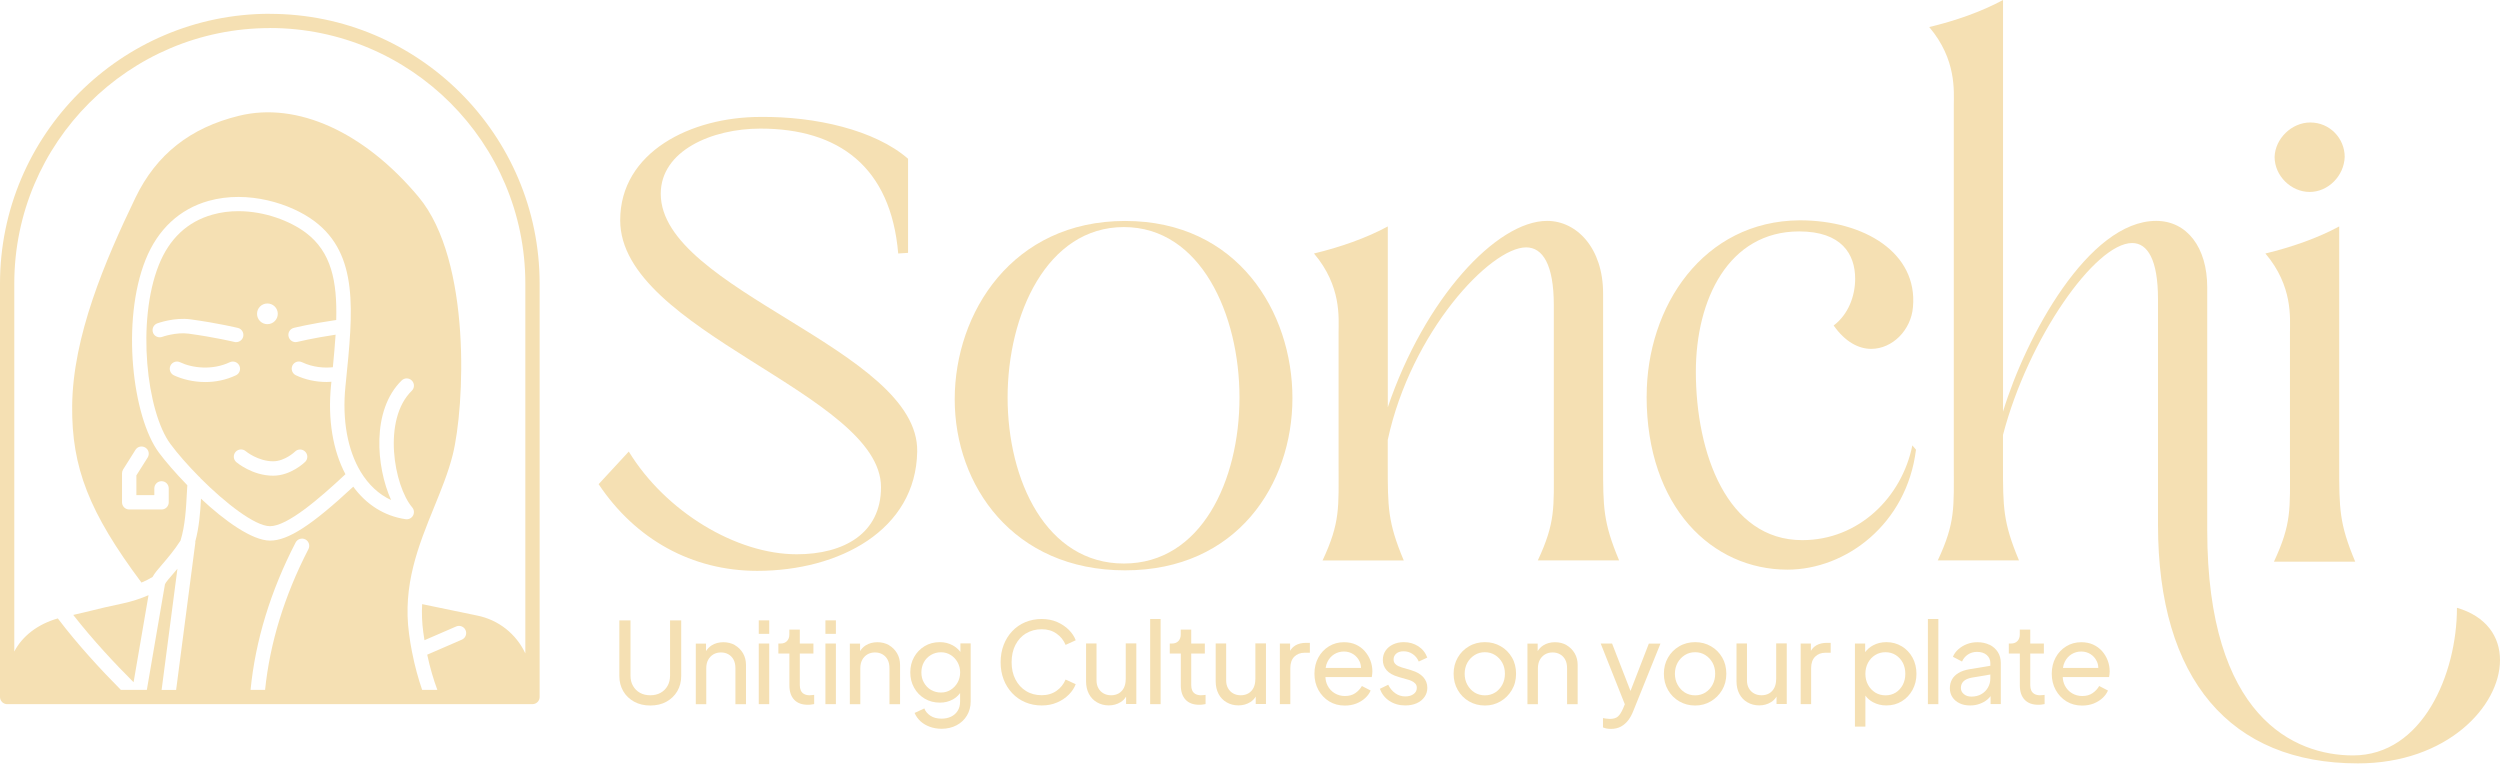 <svg width="141" height="44" viewBox="0 0 141 44" fill="none" xmlns="http://www.w3.org/2000/svg">
<path d="M15.216 0.777C6.827 0.777 0 7.605 0 15.996V39.31C0 39.533 0.181 39.714 0.403 39.714H30.032C30.254 39.714 30.435 39.533 30.435 39.31V15.996C30.435 7.605 23.608 0.781 15.219 0.781L15.216 0.777ZM15.216 1.58C23.162 1.58 29.629 8.047 29.629 15.993V36.853C29.122 35.766 28.126 34.953 26.887 34.712L23.808 34.073C23.782 34.583 23.798 35.108 23.872 35.65C23.895 35.808 23.914 35.96 23.94 36.108L25.726 35.334C25.933 35.244 26.171 35.34 26.259 35.544C26.349 35.75 26.252 35.989 26.049 36.076L24.095 36.924C24.256 37.682 24.453 38.33 24.665 38.907H23.808C23.595 38.288 23.398 37.588 23.24 36.779C23.24 36.769 23.233 36.756 23.233 36.746C23.172 36.434 23.117 36.105 23.072 35.76C22.695 33.002 23.604 30.77 24.482 28.61C24.894 27.597 25.285 26.642 25.533 25.655C26.204 22.976 26.62 14.713 23.608 11.107C20.541 7.437 16.761 5.728 13.487 6.528C12.11 6.863 10.939 7.411 9.972 8.176C9.004 8.94 8.23 9.927 7.643 11.143C5.899 14.758 4.109 18.98 4.07 22.888C4.035 26.362 5.028 28.906 7.979 32.857C8.205 32.764 8.411 32.657 8.604 32.541C8.714 32.338 8.901 32.115 9.156 31.822C9.462 31.467 9.833 31.029 10.181 30.49C10.443 29.648 10.494 28.681 10.543 27.745C10.552 27.62 10.556 27.494 10.565 27.368C9.885 26.668 9.311 25.997 8.966 25.533C7.469 23.524 6.827 18.106 8.211 14.648C8.895 12.939 10.123 11.791 11.765 11.33C13.987 10.707 16.419 11.488 17.735 12.475C20.237 14.352 19.915 17.541 19.505 21.576L19.483 21.789C19.289 23.714 19.615 25.398 20.337 26.601C20.344 26.61 20.347 26.613 20.35 26.623C20.789 27.342 21.369 27.887 22.059 28.203C21.218 26.346 20.937 23.134 22.656 21.456C22.817 21.299 23.072 21.305 23.23 21.466C23.388 21.627 23.385 21.882 23.224 22.04C21.56 23.662 22.214 27.397 23.25 28.619C23.359 28.745 23.375 28.929 23.295 29.077C23.214 29.226 23.05 29.306 22.882 29.284C21.666 29.106 20.657 28.452 19.924 27.449C17.577 29.632 16.245 30.49 15.232 30.49C14.219 30.49 12.662 29.368 11.336 28.126C11.294 28.939 11.226 29.764 11.014 30.538C11.014 30.567 11.023 30.596 11.014 30.625L9.933 38.914H9.114L10.007 32.077C9.924 32.177 9.846 32.27 9.772 32.354C9.578 32.573 9.343 32.847 9.304 32.951L8.282 38.91H6.818C5.718 37.801 4.386 36.366 3.261 34.879C2.125 35.202 1.255 35.879 0.806 36.746V15.996C0.803 8.05 7.269 1.584 15.216 1.584V1.58ZM14.948 38.907H14.132C14.4 36.153 15.255 33.334 16.674 30.596C16.777 30.4 17.019 30.319 17.222 30.422C17.419 30.525 17.499 30.77 17.396 30.97C16.041 33.592 15.219 36.282 14.951 38.907H14.948ZM8.704 27.923V27.545C8.704 27.32 8.885 27.139 9.111 27.139C9.337 27.139 9.517 27.32 9.517 27.545V28.329C9.517 28.555 9.337 28.735 9.111 28.735H7.289C7.063 28.735 6.882 28.555 6.882 28.329V26.694C6.882 26.617 6.905 26.542 6.944 26.478L7.64 25.372C7.76 25.178 8.011 25.127 8.201 25.246C8.392 25.365 8.446 25.617 8.327 25.807L7.692 26.813V27.926H8.701L8.704 27.923Z" fill="#F5E0B3"/>
<path d="M8.372 33.57C7.927 33.763 7.434 33.928 6.879 34.044C6.173 34.189 5.618 34.325 5.083 34.457C4.767 34.531 4.457 34.605 4.131 34.682C5.228 36.089 6.495 37.443 7.534 38.478L8.376 33.573L8.372 33.57Z" fill="#F5E0B3"/>
<path d="M11.301 26.965C12.707 28.371 14.381 29.677 15.229 29.677C16.2 29.677 17.977 28.155 19.483 26.746C18.783 25.423 18.473 23.675 18.673 21.705L18.692 21.531C18.602 21.537 18.512 21.544 18.425 21.544C17.812 21.544 17.215 21.415 16.683 21.163C16.483 21.066 16.396 20.824 16.49 20.621C16.587 20.418 16.828 20.331 17.032 20.428C17.683 20.737 18.328 20.757 18.773 20.712C18.834 20.067 18.892 19.457 18.928 18.876C17.638 19.07 16.78 19.28 16.767 19.283C16.735 19.293 16.703 19.296 16.67 19.296C16.49 19.296 16.322 19.17 16.277 18.983C16.222 18.767 16.354 18.547 16.57 18.493C16.612 18.483 17.544 18.254 18.963 18.048C19.021 15.867 18.692 14.207 17.241 13.12C16.364 12.465 14.935 11.91 13.448 11.91C12.958 11.91 12.465 11.968 11.978 12.107C10.572 12.504 9.553 13.455 8.959 14.942C7.692 18.112 8.269 23.23 9.614 25.043C10.027 25.598 10.594 26.246 11.217 26.875C11.249 26.897 11.275 26.926 11.301 26.958V26.965ZM15.08 17.116C15.406 17.116 15.667 17.377 15.667 17.699C15.667 18.022 15.406 18.283 15.08 18.283C14.755 18.283 14.497 18.022 14.497 17.699C14.497 17.377 14.758 17.116 15.08 17.116ZM15.403 26.017C16.07 26.017 16.638 25.472 16.641 25.468C16.803 25.31 17.057 25.314 17.215 25.475C17.373 25.636 17.37 25.888 17.215 26.046C17.183 26.078 16.412 26.829 15.406 26.829C14.239 26.829 13.368 26.097 13.329 26.065C13.158 25.92 13.139 25.662 13.284 25.491C13.429 25.32 13.687 25.301 13.858 25.446C13.871 25.459 14.552 26.017 15.406 26.017H15.403ZM8.63 18.76C8.553 18.551 8.659 18.315 8.869 18.238C8.911 18.225 9.836 17.886 10.752 18.012C12.323 18.228 13.371 18.486 13.419 18.496C13.636 18.547 13.768 18.77 13.716 18.986C13.671 19.17 13.503 19.296 13.319 19.296C13.287 19.296 13.255 19.296 13.223 19.286C13.213 19.286 12.168 19.028 10.639 18.818C9.933 18.722 9.156 18.996 9.15 18.999C8.94 19.076 8.704 18.97 8.627 18.76H8.63ZM9.614 20.621C9.711 20.421 9.953 20.334 10.156 20.431C10.852 20.763 11.984 20.892 12.958 20.431C13.162 20.334 13.403 20.421 13.5 20.624C13.597 20.828 13.51 21.07 13.307 21.166C12.729 21.44 12.136 21.547 11.578 21.547C10.885 21.547 10.256 21.379 9.804 21.166C9.604 21.07 9.517 20.824 9.614 20.621Z" fill="#F5E0B3"/>
<path d="M33.763 27.307L35.463 25.468C37.543 28.868 41.532 31.261 44.935 31.261C47.605 31.261 49.689 30.08 49.689 27.478C49.689 22.205 34.979 18.702 34.979 12.423C34.979 8.572 38.968 6.595 42.887 6.595C45.973 6.56 49.34 7.324 51.214 8.953V14.261L50.659 14.297C50.243 9.404 47.296 7.253 42.887 7.253C40.146 7.253 37.266 8.501 37.266 10.93C37.266 16.377 51.837 19.705 51.73 25.465C51.662 29.906 47.325 32.196 42.71 32.196C39.033 32.196 35.84 30.425 33.76 27.303L33.763 27.307Z" fill="#F5E0B3"/>
<path d="M53.846 22.521C53.846 17.628 57.106 12.462 63.456 12.462C69.807 12.462 72.893 17.596 72.893 22.453C72.893 27.31 69.771 32.167 63.456 32.167C57.142 32.167 53.846 27.381 53.846 22.524V22.521ZM69.907 22.418C69.907 17.735 67.72 12.807 63.386 12.807C59.051 12.807 56.829 17.731 56.829 22.418C56.829 27.104 59.016 31.783 63.386 31.783C67.755 31.783 69.907 27.1 69.907 22.418Z" fill="#F5E0B3"/>
<path d="M86.732 31.609C87.738 29.458 87.635 28.626 87.635 26.197V17.212C87.635 14.922 87.009 13.952 86.074 13.952C84.061 13.952 79.585 18.705 78.269 24.81V26.197C78.269 28.626 78.269 29.458 79.172 31.609H74.593C75.599 29.458 75.496 28.626 75.496 26.197V18.738C75.496 17.941 75.67 16.135 74.109 14.297C75.567 13.948 77.057 13.429 78.272 12.771V22.969C80.353 16.828 84.413 12.458 87.257 12.458C88.922 12.458 90.415 13.984 90.415 16.551V26.194C90.415 28.622 90.415 29.454 91.318 31.606H86.738L86.732 31.609Z" fill="#F5E0B3"/>
<path d="M92.872 22.346C92.872 17.28 96.065 12.458 101.509 12.426C105.15 12.426 108.169 14.264 107.891 17.319C107.788 18.602 106.747 19.676 105.534 19.676C104.841 19.676 104.076 19.296 103.418 18.357C104.25 17.731 104.631 16.693 104.631 15.722C104.631 14.335 103.867 13.052 101.474 13.052C97.484 13.052 95.646 16.902 95.646 20.96C95.646 25.575 97.416 30.464 101.648 30.464C104.841 30.464 107.269 28.035 107.856 25.12L108.062 25.362C107.543 29.561 104.108 32.128 100.812 32.128C96.581 32.128 92.869 28.626 92.869 22.346H92.872Z" fill="#F5E0B3"/>
<path d="M141 37.227C141 39.83 138.017 43.055 132.986 43.055C125.803 43.055 121.711 38.336 121.711 29.596V16.864C121.711 14.645 121.121 13.707 120.253 13.707C118.173 13.707 114.39 19.083 112.968 24.53V26.194C112.968 28.622 112.968 29.454 113.871 31.606H109.291C110.297 29.454 110.194 28.622 110.194 26.194V5.966C110.194 5.17 110.368 3.364 108.807 1.525C110.265 1.18 111.758 0.658 112.971 0V23.214C114.255 18.983 117.792 12.458 121.608 12.458C123.343 12.458 124.488 13.952 124.488 16.206V29.909C124.488 40.455 129.412 42.606 132.708 42.606C136.627 42.606 138.572 38.027 138.572 34.279C140.236 34.766 141 35.911 141 37.227Z" fill="#F5E0B3"/>
<path d="M128.251 31.677C129.258 29.526 129.154 28.693 129.154 26.265V18.738C129.154 17.941 129.328 16.135 127.768 14.297C129.225 13.948 130.715 13.429 131.931 12.771V26.265C131.931 28.693 131.931 29.526 132.834 31.677H128.255H128.251ZM128.287 8.85C128.322 7.808 129.258 6.908 130.299 6.908C131.409 6.908 132.241 7.811 132.241 8.85C132.205 9.927 131.305 10.826 130.264 10.826C129.222 10.826 128.287 9.924 128.287 8.85Z" fill="#F5E0B3"/>
<path d="M37.791 38.11C37.791 38.326 37.743 38.517 37.65 38.684C37.556 38.852 37.424 38.981 37.256 39.075C37.088 39.168 36.895 39.213 36.675 39.213C36.456 39.213 36.263 39.168 36.095 39.075C35.927 38.981 35.798 38.852 35.702 38.684C35.605 38.517 35.56 38.326 35.56 38.11V34.992H34.931V38.123C34.931 38.446 35.005 38.73 35.15 38.981C35.295 39.233 35.502 39.429 35.766 39.575C36.031 39.72 36.334 39.791 36.675 39.791C37.017 39.791 37.327 39.72 37.588 39.575C37.849 39.429 38.053 39.233 38.201 38.981C38.346 38.73 38.42 38.443 38.42 38.123V34.992H37.791V38.11Z" fill="#F5E0B3"/>
<path d="M41.452 36.385C41.258 36.276 41.039 36.221 40.794 36.221C40.549 36.221 40.32 36.282 40.133 36.401C40.004 36.485 39.901 36.592 39.82 36.721V36.298H39.243V39.717H39.833V37.695C39.833 37.508 39.868 37.349 39.939 37.217C40.01 37.085 40.11 36.982 40.233 36.908C40.358 36.834 40.5 36.798 40.662 36.798C40.823 36.798 40.965 36.834 41.091 36.908C41.216 36.982 41.31 37.085 41.378 37.214C41.445 37.346 41.478 37.504 41.478 37.695V39.717H42.074V37.504C42.074 37.259 42.019 37.04 41.907 36.846C41.794 36.653 41.642 36.501 41.449 36.388L41.452 36.385Z" fill="#F5E0B3"/>
<path d="M43.384 34.988H42.794V35.749H43.384V34.988Z" fill="#F5E0B3"/>
<path d="M43.384 36.295H42.794V39.714H43.384V36.295Z" fill="#F5E0B3"/>
<path d="M45.68 39.214C45.541 39.214 45.428 39.188 45.344 39.139C45.261 39.091 45.199 39.023 45.164 38.94C45.128 38.856 45.109 38.756 45.109 38.643V36.859H45.877V36.295H45.109V35.508H44.519V35.789C44.519 35.94 44.474 36.063 44.387 36.156C44.296 36.25 44.177 36.295 44.025 36.295H43.9V36.859H44.522V38.659C44.522 39.004 44.612 39.275 44.793 39.465C44.974 39.656 45.228 39.749 45.564 39.749C45.609 39.749 45.667 39.749 45.735 39.739C45.802 39.733 45.864 39.723 45.919 39.71V39.191C45.88 39.194 45.838 39.201 45.796 39.204C45.751 39.207 45.715 39.21 45.686 39.21L45.68 39.214Z" fill="#F5E0B3"/>
<path d="M47.144 36.295H46.554V39.714H47.144V36.295Z" fill="#F5E0B3"/>
<path d="M47.144 34.988H46.554V35.749H47.144V34.988Z" fill="#F5E0B3"/>
<path d="M50.14 36.385C49.947 36.276 49.727 36.221 49.482 36.221C49.237 36.221 49.008 36.282 48.821 36.401C48.692 36.485 48.589 36.592 48.508 36.721V36.298H47.931V39.717H48.521V37.695C48.521 37.508 48.557 37.349 48.628 37.217C48.699 37.085 48.798 36.982 48.921 36.908C49.047 36.834 49.189 36.798 49.35 36.798C49.511 36.798 49.653 36.834 49.779 36.908C49.905 36.982 49.998 37.085 50.066 37.214C50.134 37.346 50.166 37.504 50.166 37.695V39.717H50.763V37.504C50.763 37.259 50.708 37.04 50.595 36.846C50.482 36.653 50.33 36.501 50.137 36.388L50.14 36.385Z" fill="#F5E0B3"/>
<path d="M54.172 36.772C54.052 36.62 53.91 36.495 53.736 36.398C53.517 36.279 53.275 36.217 53.011 36.217C52.688 36.217 52.401 36.291 52.149 36.443C51.898 36.595 51.701 36.798 51.556 37.056C51.411 37.314 51.34 37.604 51.34 37.923C51.34 38.243 51.411 38.53 51.556 38.788C51.701 39.049 51.898 39.252 52.153 39.404C52.407 39.555 52.694 39.629 53.014 39.629C53.281 39.629 53.523 39.568 53.746 39.446C53.907 39.355 54.042 39.236 54.149 39.088V39.565C54.149 39.771 54.104 39.949 54.01 40.094C53.917 40.239 53.791 40.349 53.633 40.423C53.475 40.497 53.297 40.532 53.104 40.532C52.849 40.532 52.64 40.478 52.472 40.365C52.304 40.252 52.191 40.116 52.133 39.955L51.582 40.21C51.659 40.387 51.769 40.542 51.914 40.678C52.059 40.81 52.236 40.916 52.44 40.99C52.643 41.065 52.869 41.103 53.107 41.103C53.423 41.103 53.707 41.035 53.955 40.903C54.204 40.771 54.397 40.587 54.536 40.355C54.675 40.123 54.746 39.858 54.746 39.562V36.288H54.168V36.766L54.172 36.772ZM54.007 38.497C53.91 38.668 53.781 38.804 53.617 38.907C53.452 39.01 53.272 39.059 53.069 39.059C52.865 39.059 52.669 39.007 52.501 38.907C52.333 38.807 52.204 38.668 52.108 38.497C52.011 38.327 51.966 38.136 51.966 37.923C51.966 37.711 52.014 37.52 52.108 37.349C52.201 37.178 52.333 37.043 52.504 36.94C52.672 36.84 52.862 36.788 53.069 36.788C53.275 36.788 53.456 36.84 53.617 36.94C53.778 37.04 53.91 37.178 54.007 37.352C54.104 37.527 54.152 37.717 54.152 37.923C54.152 38.13 54.104 38.327 54.007 38.497Z" fill="#F5E0B3"/>
<path d="M57.871 35.724C58.125 35.569 58.419 35.489 58.748 35.489C59.077 35.489 59.351 35.569 59.586 35.734C59.819 35.895 59.989 36.108 60.099 36.372L60.67 36.111C60.593 35.905 60.467 35.708 60.286 35.527C60.106 35.347 59.886 35.198 59.625 35.082C59.364 34.969 59.074 34.911 58.748 34.911C58.422 34.911 58.106 34.973 57.822 35.092C57.538 35.211 57.293 35.382 57.087 35.602C56.88 35.821 56.719 36.079 56.606 36.376C56.493 36.672 56.435 36.998 56.435 37.353C56.435 37.708 56.493 38.027 56.606 38.324C56.719 38.62 56.884 38.878 57.09 39.097C57.297 39.317 57.545 39.488 57.825 39.607C58.106 39.726 58.416 39.788 58.748 39.788C59.08 39.788 59.367 39.73 59.625 39.617C59.886 39.504 60.106 39.355 60.286 39.172C60.467 38.991 60.593 38.794 60.67 38.588L60.099 38.327C59.989 38.588 59.819 38.801 59.586 38.965C59.354 39.127 59.074 39.21 58.748 39.21C58.422 39.21 58.125 39.133 57.871 38.975C57.616 38.82 57.416 38.601 57.271 38.32C57.126 38.043 57.055 37.717 57.055 37.349C57.055 36.982 57.126 36.653 57.271 36.372C57.416 36.092 57.613 35.876 57.871 35.718V35.724Z" fill="#F5E0B3"/>
<path d="M63.489 38.317C63.489 38.504 63.453 38.662 63.386 38.797C63.315 38.933 63.218 39.036 63.096 39.107C62.97 39.178 62.828 39.213 62.667 39.213C62.505 39.213 62.363 39.178 62.238 39.107C62.112 39.036 62.015 38.936 61.947 38.81C61.876 38.684 61.844 38.536 61.844 38.365V36.291H61.254V38.429C61.254 38.697 61.309 38.933 61.415 39.136C61.522 39.342 61.676 39.5 61.873 39.613C62.07 39.726 62.289 39.784 62.534 39.784C62.779 39.784 63.005 39.723 63.199 39.603C63.331 39.523 63.434 39.416 63.511 39.287V39.707H64.089V36.288H63.492V38.31L63.489 38.317Z" fill="#F5E0B3"/>
<path d="M65.459 34.911H64.869V39.714H65.459V34.911Z" fill="#F5E0B3"/>
<path d="M67.755 39.214C67.617 39.214 67.504 39.188 67.42 39.139C67.336 39.091 67.275 39.023 67.24 38.94C67.204 38.856 67.185 38.756 67.185 38.643V36.859H67.952V36.295H67.185V35.508H66.594V35.789C66.594 35.94 66.549 36.063 66.462 36.156C66.372 36.25 66.253 36.295 66.101 36.295H65.975V36.859H66.598V38.659C66.598 39.004 66.688 39.275 66.869 39.465C67.049 39.656 67.304 39.749 67.639 39.749C67.684 39.749 67.743 39.749 67.81 39.739C67.878 39.733 67.939 39.723 67.994 39.71V39.191C67.955 39.194 67.913 39.201 67.872 39.204C67.826 39.207 67.791 39.21 67.762 39.21L67.755 39.214Z" fill="#F5E0B3"/>
<path d="M70.8 38.317C70.8 38.504 70.764 38.662 70.697 38.797C70.626 38.933 70.529 39.036 70.406 39.107C70.281 39.178 70.139 39.213 69.978 39.213C69.816 39.213 69.674 39.178 69.549 39.107C69.423 39.036 69.326 38.936 69.258 38.81C69.187 38.684 69.155 38.536 69.155 38.365V36.291H68.565V38.429C68.565 38.697 68.62 38.933 68.726 39.136C68.833 39.342 68.987 39.5 69.184 39.613C69.381 39.726 69.6 39.784 69.845 39.784C70.091 39.784 70.316 39.723 70.51 39.603C70.642 39.523 70.745 39.416 70.823 39.287V39.707H71.4V36.288H70.803V38.31L70.8 38.317Z" fill="#F5E0B3"/>
<path d="M73.064 36.401C72.938 36.475 72.835 36.578 72.761 36.707V36.295H72.184V39.713H72.774V37.678C72.774 37.404 72.848 37.191 72.996 37.04C73.145 36.891 73.338 36.814 73.58 36.814H73.877V36.256H73.667C73.432 36.256 73.229 36.304 73.064 36.398V36.401Z" fill="#F5E0B3"/>
<path d="M76.973 36.724C76.834 36.569 76.67 36.447 76.473 36.356C76.276 36.266 76.05 36.221 75.799 36.221C75.486 36.221 75.202 36.298 74.951 36.453C74.699 36.608 74.499 36.817 74.354 37.085C74.209 37.353 74.135 37.656 74.135 37.998C74.135 38.34 74.209 38.643 74.357 38.914C74.506 39.184 74.709 39.401 74.967 39.559C75.225 39.717 75.518 39.794 75.847 39.794C76.083 39.794 76.299 39.755 76.492 39.681C76.686 39.604 76.85 39.504 76.992 39.375C77.134 39.246 77.237 39.104 77.305 38.946L76.811 38.691C76.715 38.856 76.589 38.991 76.431 39.097C76.273 39.204 76.083 39.255 75.854 39.255C75.647 39.255 75.454 39.204 75.28 39.101C75.105 38.998 74.97 38.852 74.873 38.662C74.802 38.52 74.76 38.359 74.754 38.185H77.369C77.379 38.133 77.385 38.082 77.392 38.023C77.398 37.965 77.402 37.914 77.402 37.869C77.402 37.656 77.366 37.453 77.292 37.256C77.218 37.059 77.111 36.885 76.976 36.73L76.973 36.724ZM75.251 36.898C75.415 36.798 75.596 36.746 75.796 36.746C75.996 36.746 76.173 36.798 76.328 36.898C76.483 36.998 76.602 37.137 76.683 37.311C76.734 37.42 76.757 37.543 76.76 37.672H74.767C74.783 37.549 74.815 37.437 74.867 37.333C74.957 37.146 75.086 37.001 75.251 36.898Z" fill="#F5E0B3"/>
<path d="M79.627 37.81L79.069 37.646C79.001 37.623 78.93 37.598 78.859 37.565C78.789 37.533 78.727 37.488 78.676 37.427C78.624 37.365 78.598 37.285 78.598 37.188C78.598 37.056 78.65 36.949 78.75 36.862C78.85 36.775 78.989 36.733 79.163 36.733C79.353 36.733 79.524 36.785 79.675 36.888C79.827 36.991 79.943 37.133 80.017 37.311L80.498 37.088C80.398 36.814 80.227 36.601 79.988 36.446C79.75 36.295 79.479 36.217 79.179 36.217C78.953 36.217 78.753 36.259 78.573 36.343C78.392 36.427 78.25 36.546 78.147 36.695C78.044 36.846 77.992 37.02 77.992 37.224C77.992 37.443 78.063 37.636 78.205 37.801C78.347 37.965 78.573 38.091 78.879 38.181L79.392 38.327C79.459 38.343 79.534 38.368 79.614 38.407C79.695 38.443 79.763 38.491 79.821 38.552C79.879 38.614 79.908 38.694 79.908 38.797C79.908 38.943 79.846 39.059 79.724 39.146C79.601 39.236 79.447 39.278 79.259 39.278C79.053 39.278 78.863 39.22 78.695 39.1C78.527 38.981 78.392 38.82 78.295 38.62L77.824 38.849C77.931 39.136 78.108 39.365 78.363 39.533C78.618 39.7 78.914 39.787 79.256 39.787C79.501 39.787 79.717 39.745 79.904 39.662C80.091 39.578 80.237 39.459 80.343 39.307C80.45 39.155 80.501 38.984 80.501 38.794C80.501 38.559 80.424 38.355 80.269 38.185C80.114 38.017 79.898 37.891 79.617 37.81H79.627Z" fill="#F5E0B3"/>
<path d="M84.642 36.45C84.374 36.295 84.078 36.217 83.749 36.217C83.42 36.217 83.113 36.295 82.849 36.453C82.581 36.608 82.371 36.82 82.217 37.088C82.062 37.356 81.984 37.659 81.984 38.001C81.984 38.343 82.062 38.649 82.22 38.92C82.375 39.191 82.588 39.404 82.855 39.559C83.123 39.713 83.42 39.791 83.749 39.791C84.078 39.791 84.361 39.713 84.626 39.559C84.89 39.404 85.103 39.194 85.264 38.923C85.426 38.655 85.506 38.346 85.506 38.001C85.506 37.656 85.429 37.346 85.274 37.082C85.119 36.817 84.91 36.604 84.642 36.45ZM84.729 38.62C84.629 38.807 84.493 38.952 84.323 39.059C84.152 39.165 83.961 39.217 83.749 39.217C83.536 39.217 83.339 39.165 83.168 39.059C82.997 38.952 82.862 38.807 82.758 38.62C82.655 38.433 82.607 38.227 82.607 37.998C82.607 37.769 82.659 37.559 82.758 37.378C82.858 37.198 82.997 37.056 83.168 36.946C83.339 36.837 83.532 36.785 83.749 36.785C83.965 36.785 84.152 36.84 84.323 36.946C84.493 37.053 84.629 37.198 84.729 37.378C84.829 37.559 84.877 37.765 84.877 37.998C84.877 38.23 84.829 38.433 84.729 38.62Z" fill="#F5E0B3"/>
<path d="M88.357 36.385C88.164 36.276 87.944 36.221 87.699 36.221C87.454 36.221 87.225 36.282 87.038 36.401C86.909 36.485 86.806 36.592 86.725 36.721V36.298H86.148V39.717H86.738V37.695C86.738 37.508 86.774 37.349 86.845 37.217C86.916 37.085 87.016 36.982 87.138 36.908C87.264 36.834 87.406 36.798 87.567 36.798C87.728 36.798 87.87 36.834 87.996 36.908C88.122 36.982 88.215 37.085 88.283 37.214C88.351 37.346 88.383 37.504 88.383 37.695V39.717H88.98V37.504C88.98 37.259 88.925 37.04 88.812 36.846C88.699 36.653 88.547 36.501 88.354 36.388L88.357 36.385Z" fill="#F5E0B3"/>
<path d="M91.96 38.968L90.921 36.295H90.279L91.64 39.72L91.537 39.968C91.444 40.178 91.347 40.33 91.244 40.417C91.141 40.504 90.989 40.546 90.789 40.546C90.721 40.546 90.653 40.539 90.582 40.529C90.512 40.52 90.454 40.51 90.408 40.5V41.026C90.476 41.055 90.547 41.078 90.624 41.091C90.702 41.103 90.776 41.11 90.853 41.11C91.073 41.11 91.263 41.065 91.424 40.978C91.585 40.887 91.721 40.768 91.834 40.62C91.947 40.468 92.037 40.304 92.108 40.123L93.65 36.298H92.995L91.96 38.972V38.968Z" fill="#F5E0B3"/>
<path d="M96.5 36.45C96.233 36.295 95.936 36.217 95.607 36.217C95.278 36.217 94.972 36.295 94.707 36.453C94.439 36.608 94.23 36.82 94.075 37.088C93.92 37.356 93.843 37.659 93.843 38.001C93.843 38.343 93.92 38.649 94.078 38.92C94.233 39.191 94.446 39.404 94.714 39.559C94.981 39.713 95.278 39.791 95.607 39.791C95.936 39.791 96.22 39.713 96.484 39.559C96.749 39.404 96.962 39.194 97.123 38.923C97.284 38.655 97.365 38.346 97.365 38.001C97.365 37.656 97.287 37.346 97.132 37.082C96.978 36.817 96.768 36.604 96.5 36.45ZM96.587 38.62C96.487 38.807 96.352 38.952 96.181 39.059C96.01 39.165 95.82 39.217 95.607 39.217C95.394 39.217 95.197 39.165 95.026 39.059C94.856 38.952 94.72 38.807 94.617 38.62C94.514 38.433 94.465 38.227 94.465 37.998C94.465 37.769 94.517 37.559 94.617 37.378C94.717 37.198 94.856 37.056 95.026 36.946C95.197 36.837 95.391 36.785 95.607 36.785C95.823 36.785 96.01 36.84 96.181 36.946C96.352 37.053 96.487 37.198 96.587 37.378C96.687 37.559 96.736 37.765 96.736 37.998C96.736 38.23 96.687 38.433 96.587 38.62Z" fill="#F5E0B3"/>
<path d="M100.174 38.317C100.174 38.504 100.138 38.662 100.07 38.797C99.999 38.933 99.903 39.036 99.78 39.107C99.654 39.178 99.512 39.213 99.351 39.213C99.19 39.213 99.048 39.178 98.922 39.107C98.796 39.036 98.7 38.936 98.632 38.81C98.561 38.684 98.529 38.536 98.529 38.365V36.291H97.939V38.429C97.939 38.697 97.993 38.933 98.1 39.136C98.206 39.342 98.361 39.5 98.558 39.613C98.754 39.726 98.974 39.784 99.219 39.784C99.464 39.784 99.69 39.723 99.883 39.603C100.015 39.523 100.119 39.416 100.196 39.287V39.707H100.773V36.288H100.177V38.31L100.174 38.317Z" fill="#F5E0B3"/>
<path d="M102.438 36.401C102.312 36.475 102.209 36.578 102.135 36.707V36.295H101.558V39.713H102.148V37.678C102.148 37.404 102.222 37.191 102.37 37.04C102.519 36.891 102.712 36.814 102.954 36.814H103.251V36.256H103.041C102.806 36.256 102.603 36.304 102.438 36.398V36.401Z" fill="#F5E0B3"/>
<path d="M107.26 36.453C107.005 36.298 106.715 36.217 106.395 36.217C106.111 36.217 105.86 36.279 105.641 36.398C105.46 36.495 105.315 36.624 105.196 36.778V36.295H104.618V40.981H105.208V39.233C105.321 39.388 105.463 39.51 105.637 39.604C105.863 39.726 106.115 39.787 106.389 39.787C106.715 39.787 107.005 39.71 107.26 39.552C107.514 39.397 107.718 39.181 107.866 38.91C108.014 38.639 108.088 38.336 108.088 38.004C108.088 37.672 108.014 37.356 107.866 37.088C107.718 36.82 107.518 36.608 107.26 36.45V36.453ZM107.318 38.623C107.221 38.807 107.089 38.952 106.921 39.059C106.753 39.165 106.56 39.217 106.344 39.217C106.128 39.217 105.934 39.165 105.763 39.059C105.592 38.952 105.457 38.807 105.357 38.623C105.257 38.439 105.208 38.233 105.208 38.004C105.208 37.775 105.257 37.562 105.357 37.378C105.457 37.194 105.592 37.049 105.763 36.943C105.934 36.837 106.128 36.785 106.344 36.785C106.56 36.785 106.753 36.84 106.921 36.946C107.089 37.053 107.221 37.198 107.318 37.378C107.411 37.559 107.46 37.765 107.46 38.004C107.46 38.243 107.411 38.439 107.318 38.623Z" fill="#F5E0B3"/>
<path d="M109.323 34.911H108.733V39.714H109.323V34.911Z" fill="#F5E0B3"/>
<path d="M112.21 36.369C112.01 36.269 111.781 36.221 111.52 36.221C111.316 36.221 111.123 36.256 110.936 36.327C110.749 36.398 110.588 36.498 110.449 36.621C110.31 36.746 110.207 36.885 110.146 37.043L110.659 37.311C110.73 37.146 110.842 37.014 110.991 36.914C111.142 36.814 111.313 36.766 111.507 36.766C111.729 36.766 111.913 36.824 112.049 36.94C112.184 37.056 112.255 37.208 112.255 37.395V37.549L111.087 37.743C110.833 37.785 110.623 37.856 110.455 37.959C110.288 38.059 110.165 38.185 110.088 38.33C110.01 38.475 109.972 38.639 109.972 38.82C109.972 39.001 110.02 39.178 110.117 39.323C110.214 39.468 110.349 39.584 110.52 39.665C110.691 39.749 110.888 39.788 111.113 39.788C111.307 39.788 111.487 39.759 111.652 39.697C111.816 39.639 111.961 39.559 112.084 39.455C112.155 39.397 112.213 39.333 112.268 39.262V39.71H112.845V37.388C112.845 37.156 112.79 36.953 112.677 36.775C112.565 36.601 112.41 36.463 112.213 36.363L112.21 36.369ZM112.12 38.781C112.029 38.936 111.903 39.062 111.745 39.152C111.587 39.243 111.4 39.288 111.184 39.288C111.017 39.288 110.875 39.243 110.762 39.149C110.649 39.056 110.594 38.939 110.594 38.801C110.594 38.652 110.642 38.527 110.742 38.427C110.842 38.327 111 38.256 111.22 38.217L112.255 38.043V38.259C112.255 38.449 112.21 38.623 112.12 38.778V38.781Z" fill="#F5E0B3"/>
<path d="M115.077 39.214C114.938 39.214 114.825 39.188 114.741 39.139C114.658 39.091 114.596 39.023 114.561 38.94C114.525 38.856 114.506 38.756 114.506 38.643V36.859H115.274V36.295H114.506V35.508H113.916V35.789C113.916 35.94 113.871 36.063 113.784 36.156C113.693 36.25 113.574 36.295 113.422 36.295H113.297V36.859H113.919V38.659C113.919 39.004 114.009 39.275 114.19 39.465C114.371 39.656 114.625 39.749 114.961 39.749C115.006 39.749 115.064 39.749 115.132 39.739C115.199 39.733 115.261 39.723 115.316 39.71V39.191C115.277 39.194 115.235 39.201 115.193 39.204C115.148 39.207 115.112 39.21 115.083 39.21L115.077 39.214Z" fill="#F5E0B3"/>
<path d="M118.873 37.249C118.799 37.053 118.692 36.879 118.557 36.724C118.418 36.569 118.254 36.447 118.057 36.356C117.86 36.266 117.634 36.221 117.383 36.221C117.07 36.221 116.786 36.298 116.535 36.453C116.283 36.608 116.083 36.817 115.938 37.085C115.793 37.353 115.719 37.656 115.719 37.998C115.719 38.34 115.793 38.643 115.941 38.914C116.09 39.184 116.293 39.401 116.551 39.559C116.809 39.717 117.102 39.794 117.431 39.794C117.667 39.794 117.883 39.755 118.076 39.681C118.27 39.604 118.434 39.504 118.576 39.375C118.718 39.246 118.821 39.104 118.889 38.946L118.395 38.691C118.299 38.856 118.173 38.991 118.015 39.097C117.857 39.204 117.667 39.255 117.438 39.255C117.231 39.255 117.038 39.204 116.864 39.101C116.689 38.998 116.554 38.852 116.457 38.662C116.386 38.52 116.344 38.359 116.338 38.185H118.953C118.963 38.133 118.97 38.082 118.976 38.023C118.982 37.965 118.986 37.914 118.986 37.869C118.986 37.656 118.95 37.453 118.876 37.256L118.873 37.249ZM116.835 36.898C116.999 36.798 117.18 36.746 117.38 36.746C117.58 36.746 117.757 36.798 117.912 36.898C118.067 36.998 118.186 37.137 118.266 37.311C118.318 37.42 118.341 37.543 118.344 37.672H116.351C116.367 37.549 116.399 37.437 116.451 37.333C116.541 37.146 116.67 37.001 116.835 36.898Z" fill="#F5E0B3"/>
</svg>
